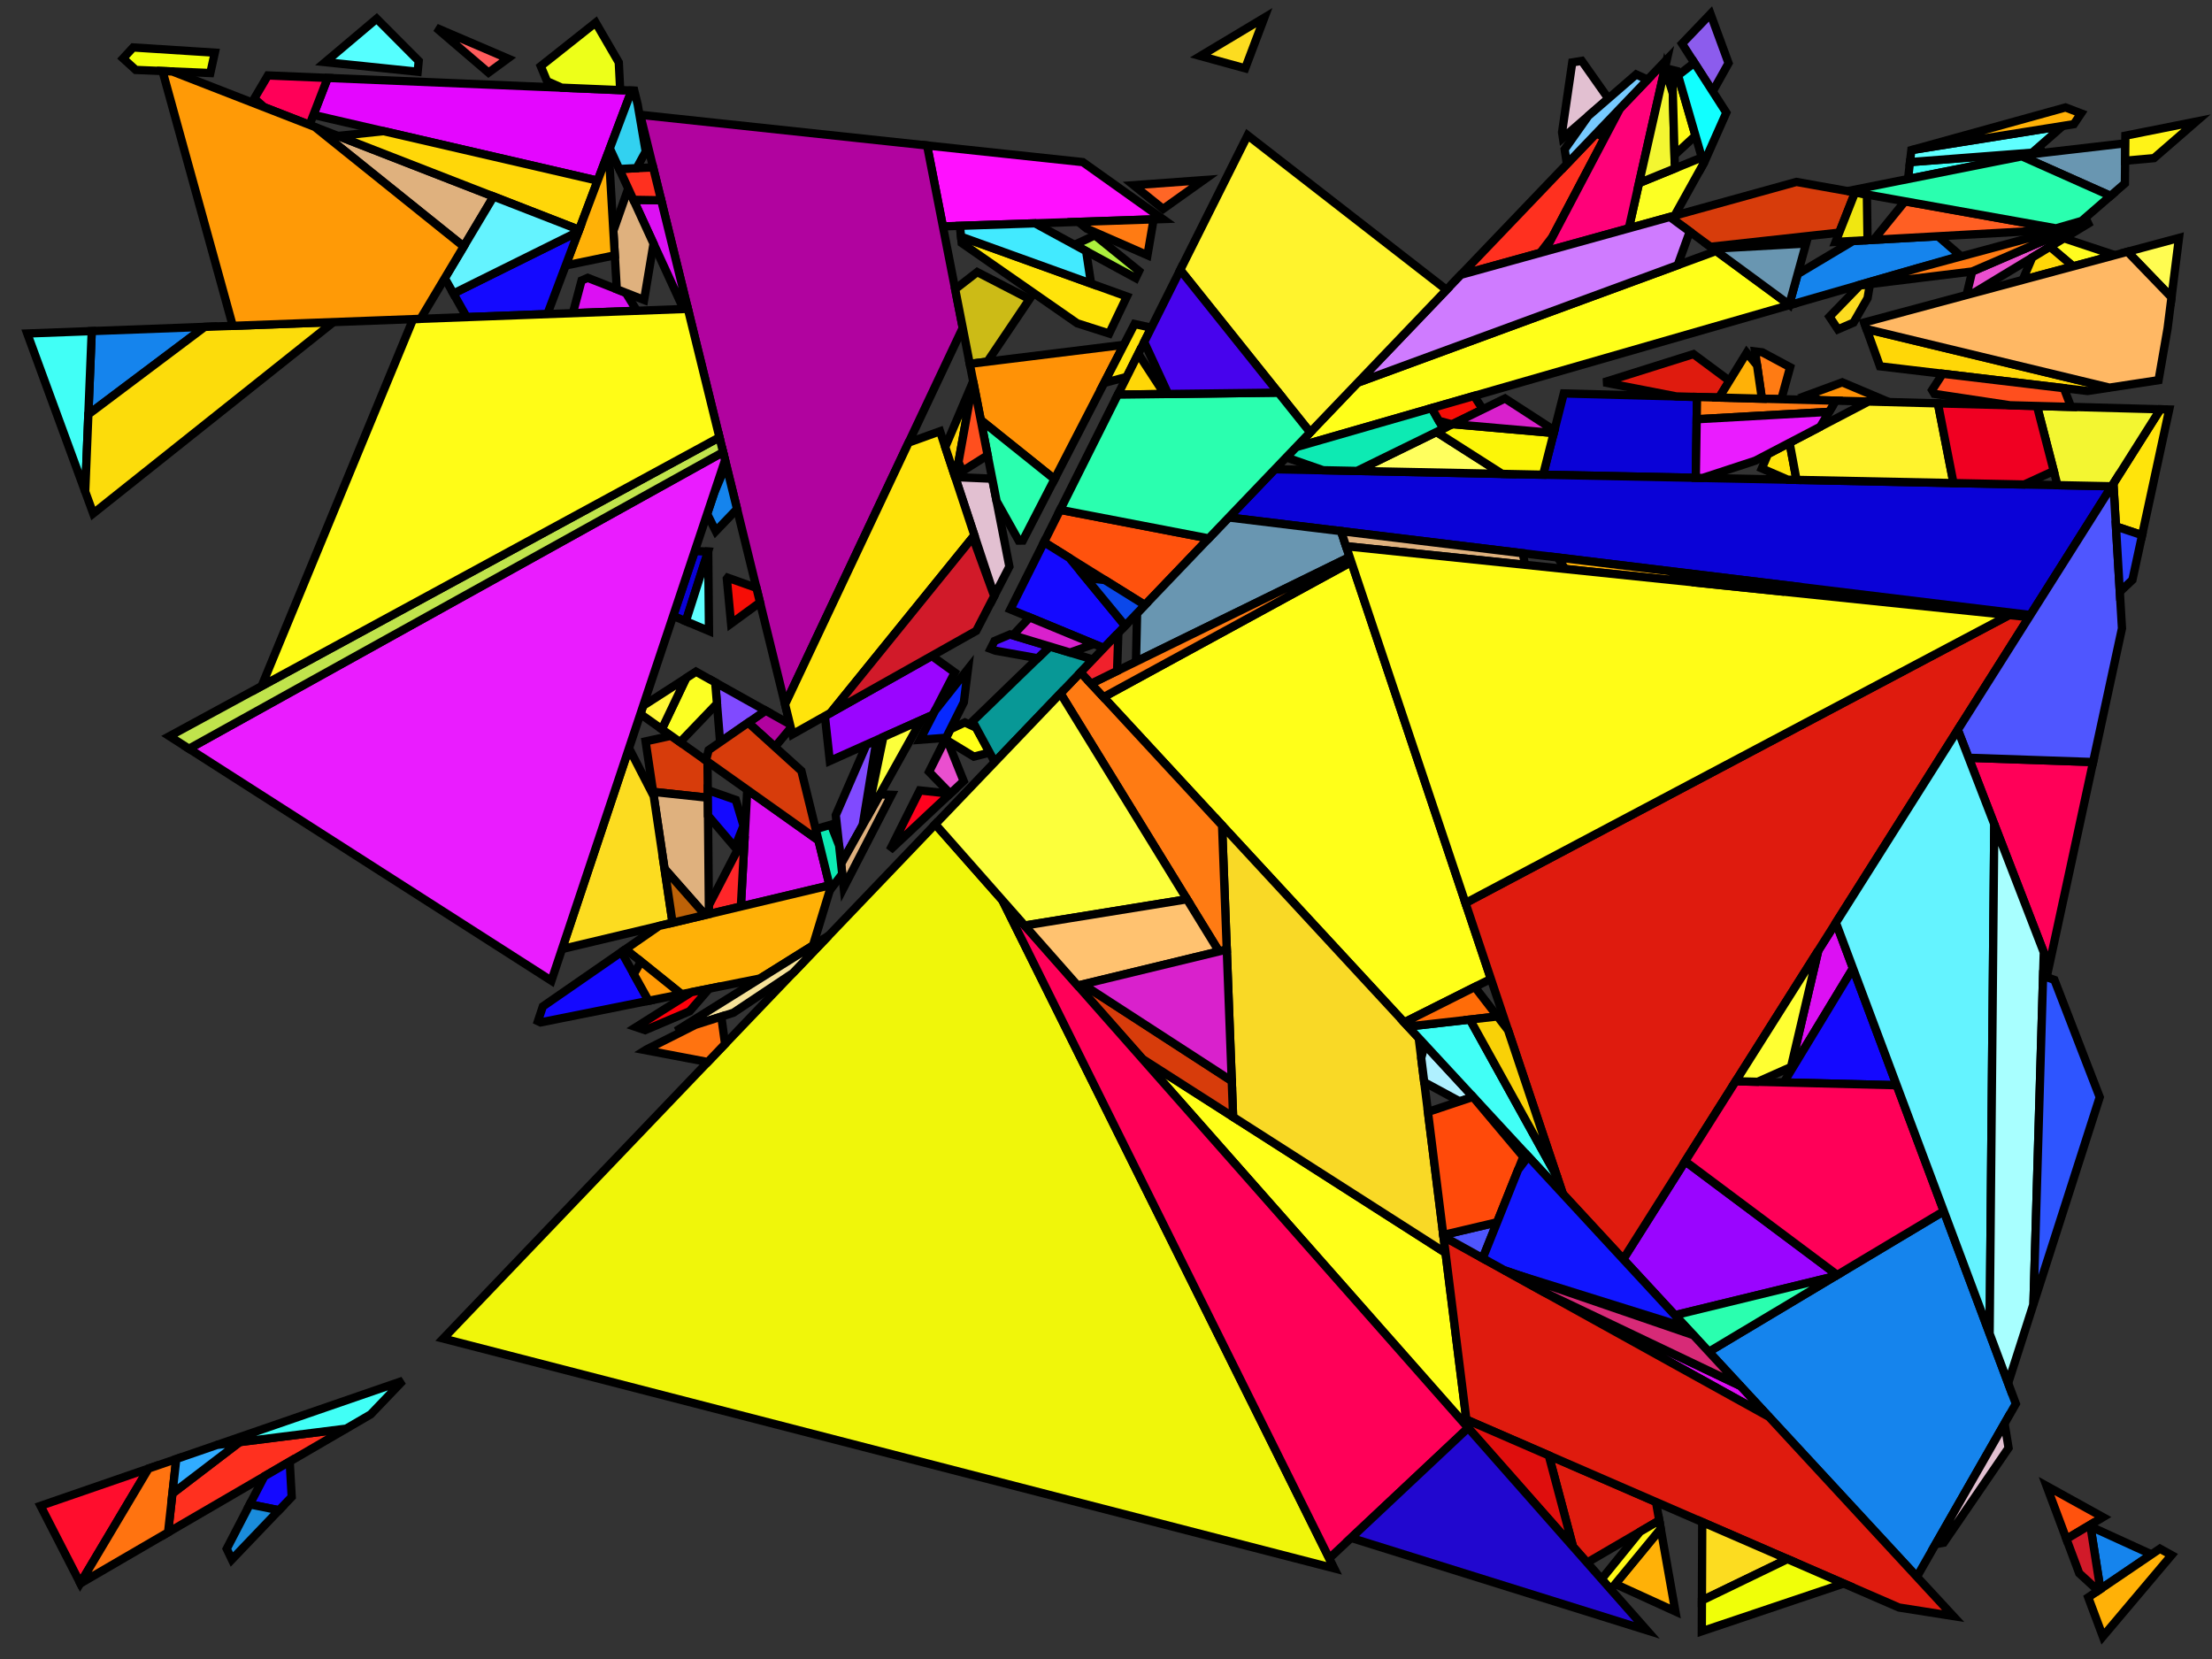 <?xml version="1.0" encoding="iso-8859-1" standalone="no"?>
<!DOCTYPE svg PUBLIC "-//W3C//DTD SVG 1.0//EN" "http://www.w3.org/TR/2001/REC-SVG-20010904/DTD/svg10.dtd">
<svg xmlns="http://www.w3.org/2000/svg" width="800" height="600">
<rect width="100%" height="100%" fill="#333333" stroke="none"/>
<path style="fill:rgb(0, 0, 0);fill-opacity:0.0;fill-rule:evenodd;stroke:rgb(0, 0, 0);stroke-width:0.0;" d="M 0, 600 L 800, 600 L 800, 0 L 0, 0 z "/>
<path style="fill:rgb(10, 2, 215);fill-opacity:1.0;fill-rule:evenodd;stroke:rgb(0, 0, 0);stroke-width:3.0;" d="M 613.756, 143.573 L 613.3, 172.813 L 558.088, 171.69 L 565.568, 142.295 z "/>
<path style="fill:rgb(10, 2, 215);fill-opacity:1.0;fill-rule:evenodd;stroke:rgb(0, 0, 0);stroke-width:3.0;" d="M 256.081, 199.485 L 248.05, 224.687 L 243.448, 222.747 L 251.273, 199.289 z "/>
<path style="fill:rgb(10, 2, 215);fill-opacity:1.0;fill-rule:evenodd;stroke:rgb(0, 0, 0);stroke-width:3.0;" d="M 763.726, 175.871 L 734.308, 222.419 L 444.394, 187.15 L 461.071, 169.718 z "/>
<path style="fill:rgb(255, 16, 255);fill-opacity:1.0;fill-rule:evenodd;stroke:rgb(0, 0, 0);stroke-width:3.0;" d="M 391.605, 58.631 L 420.552, 79.222 L 341.012, 81.878 L 335.292, 52.612 z "/>
<path style="fill:rgb(177, 3, 159);fill-opacity:1.0;fill-rule:evenodd;stroke:rgb(0, 0, 0);stroke-width:3.0;" d="M 285.689, 261.918 L 286.013, 263.238 L 280.264, 270.129 L 270.589, 261.362 L 276.89, 256.997 z "/>
<path style="fill:rgb(177, 3, 159);fill-opacity:1.0;fill-rule:evenodd;stroke:rgb(0, 0, 0);stroke-width:3.0;" d="M 335.292, 52.612 L 348.187, 118.589 L 283.926, 254.744 L 231.542, 41.524 z "/>
<path style="fill:rgb(128, 74, 255);fill-opacity:1.0;fill-rule:evenodd;stroke:rgb(0, 0, 0);stroke-width:3.0;" d="M 312.005, 298.437 L 304.2, 312.415 L 302.268, 294.82 L 313.372, 269.28 L 317.025, 267.646 z "/>
<path style="fill:rgb(128, 74, 255);fill-opacity:1.0;fill-rule:evenodd;stroke:rgb(0, 0, 0);stroke-width:3.0;" d="M 276.89, 256.997 L 260.44, 268.392 L 258.668, 246.807 z "/>
<path style="fill:rgb(255, 255, 25);fill-opacity:1.0;fill-rule:evenodd;stroke:rgb(0, 0, 0);stroke-width:3.0;" d="M 647.267, 110.315 L 468.716, 161.726 L 491.028, 138.404 L 620.684, 90.774 z "/>
<path style="fill:rgb(255, 255, 25);fill-opacity:1.0;fill-rule:evenodd;stroke:rgb(0, 0, 0);stroke-width:3.0;" d="M 539.2, 354.026 L 507.859, 369.762 L 399.098, 252.143 L 488.724, 203.246 z "/>
<path style="fill:rgb(255, 255, 25);fill-opacity:1.0;fill-rule:evenodd;stroke:rgb(0, 0, 0);stroke-width:3.0;" d="M 522.798, 453.1 L 530.657, 516.049 L 413.184, 382.974 z "/>
<path style="fill:rgb(21, 132, 237);fill-opacity:1.0;fill-rule:evenodd;stroke:rgb(0, 0, 0);stroke-width:3.0;" d="M 31.957, 149.858 L 33.181, 119.744 L 74.05, 118.22 z "/>
<path style="fill:rgb(21, 132, 237);fill-opacity:1.0;fill-rule:evenodd;stroke:rgb(0, 0, 0);stroke-width:3.0;" d="M 778.127, 562.173 L 759.622, 574.731 L 756.055, 552.081 z "/>
<path style="fill:rgb(21, 132, 237);fill-opacity:1.0;fill-rule:evenodd;stroke:rgb(0, 0, 0);stroke-width:3.0;" d="M 266.569, 184.093 L 258.873, 192.108 L 255.746, 185.88 L 258.327, 178.144 L 262.618, 168.011 z "/>
<path style="fill:rgb(21, 132, 237);fill-opacity:1.0;fill-rule:evenodd;stroke:rgb(0, 0, 0);stroke-width:3.0;" d="M 709.062, 92.521 L 647.267, 110.315 L 647.097, 110.19 L 650.148, 99.128 L 670.224, 87.136 L 700.907, 85.445 z "/>
<path style="fill:rgb(21, 132, 237);fill-opacity:1.0;fill-rule:evenodd;stroke:rgb(0, 0, 0);stroke-width:3.0;" d="M 729.055, 507.698 L 693.272, 570.276 L 618.009, 488.883 L 703.005, 438.042 z "/>
<path style="fill:rgb(220, 16, 243);fill-opacity:1.0;fill-rule:evenodd;stroke:rgb(0, 0, 0);stroke-width:3.0;" d="M 239.135, 72.432 L 248.784, 111.704 L 247.213, 111.763 L 229.085, 72.269 z "/>
<path style="fill:rgb(220, 16, 243);fill-opacity:1.0;fill-rule:evenodd;stroke:rgb(0, 0, 0);stroke-width:3.0;" d="M 226.328, 105.89 L 230.338, 112.392 L 207.573, 113.241 L 207.28, 112.908 L 210.335, 101.45 L 212.557, 100.485 z "/>
<path style="fill:rgb(220, 16, 243);fill-opacity:1.0;fill-rule:evenodd;stroke:rgb(0, 0, 0);stroke-width:3.0;" d="M 670.154, 350.199 L 647.256, 387.964 L 657.616, 343.77 L 663.982, 333.697 z "/>
<path style="fill:rgb(220, 16, 243);fill-opacity:1.0;fill-rule:evenodd;stroke:rgb(0, 0, 0);stroke-width:3.0;" d="M 629.443, 501.249 L 639.779, 512.426 L 558.409, 467.343 z "/>
<path style="fill:rgb(220, 16, 243);fill-opacity:1.0;fill-rule:evenodd;stroke:rgb(0, 0, 0);stroke-width:3.0;" d="M 296.012, 303.936 L 300.013, 320.22 L 267.945, 327.847 L 270.253, 285.652 z "/>
<path style="fill:rgb(255, 82, 13);fill-opacity:1.0;fill-rule:evenodd;stroke:rgb(0, 0, 0);stroke-width:3.0;" d="M 760.582, 548.713 L 747.343, 556.6 L 740.168, 537.416 z "/>
<path style="fill:rgb(255, 82, 13);fill-opacity:1.0;fill-rule:evenodd;stroke:rgb(0, 0, 0);stroke-width:3.0;" d="M 437.15, 194.722 L 414.088, 218.827 L 377.575, 196.078 L 383.426, 184.389 z "/>
<path style="fill:rgb(255, 13, 45);fill-opacity:1.0;fill-rule:evenodd;stroke:rgb(0, 0, 0);stroke-width:3.0;" d="M 29.026, 572.594 L 14.657, 544.603 L 53.716, 531.125 z "/>
<path style="fill:rgb(204, 187, 22);fill-opacity:1.0;fill-rule:evenodd;stroke:rgb(0, 0, 0);stroke-width:3.0;" d="M 372.345, 108.173 L 357.098, 130.805 L 350.728, 131.591 L 345.45, 104.585 L 353.419, 98.401 z "/>
<path style="fill:rgb(105, 150, 177);fill-opacity:1.0;fill-rule:evenodd;stroke:rgb(0, 0, 0);stroke-width:3.0;" d="M 484.989, 192.089 L 488.122, 201.447 L 410.838, 239.306 L 411.245, 221.8 L 444.394, 187.15 z "/>
<path style="fill:rgb(105, 150, 177);fill-opacity:1.0;fill-rule:evenodd;stroke:rgb(0, 0, 0);stroke-width:3.0;" d="M 768.501, 66.333 L 763.309, 70.841 L 731.221, 56.539 L 735.667, 55.652 L 768.646, 51.827 z "/>
<path style="fill:rgb(105, 150, 177);fill-opacity:1.0;fill-rule:evenodd;stroke:rgb(0, 0, 0);stroke-width:3.0;" d="M 647.097, 110.19 L 619.537, 89.931 L 653.196, 88.075 z "/>
<path style="fill:rgb(255, 255, 94);fill-opacity:1.0;fill-rule:evenodd;stroke:rgb(0, 0, 0);stroke-width:3.0;" d="M 543.269, 171.389 L 490.772, 170.322 L 519.53, 156.237 z "/>
<path style="fill:rgb(154, 5, 255);fill-opacity:1.0;fill-rule:evenodd;stroke:rgb(0, 0, 0);stroke-width:3.0;" d="M 664.461, 461.098 L 663.726, 461.537 L 605.775, 475.652 L 587.059, 455.413 L 609.453, 419.979 z "/>
<path style="fill:rgb(154, 5, 255);fill-opacity:1.0;fill-rule:evenodd;stroke:rgb(0, 0, 0);stroke-width:3.0;" d="M 345.302, 243.212 L 337.393, 258.538 L 300.115, 275.208 L 298.333, 258.976 L 336.985, 237.215 z "/>
<path style="fill:rgb(255, 38, 41);fill-opacity:1.0;fill-rule:evenodd;stroke:rgb(0, 0, 0);stroke-width:3.0;" d="M 267.945, 327.847 L 256.395, 330.595 L 256.365, 327.4 L 269.339, 302.363 z "/>
<path style="fill:rgb(228, 6, 255);fill-opacity:1.0;fill-rule:evenodd;stroke:rgb(0, 0, 0);stroke-width:3.0;" d="M 228.419, 32.764 L 216.142, 65.342 L 113.349, 41.562 L 118.511, 28.185 z "/>
<path style="fill:rgb(249, 217, 38);fill-opacity:1.0;fill-rule:evenodd;stroke:rgb(0, 0, 0);stroke-width:3.0;" d="M 513.102, 375.431 L 522.798, 453.1 L 445.972, 403.95 L 441.98, 298.518 z "/>
<path style="fill:rgb(234, 79, 207);fill-opacity:1.0;fill-rule:evenodd;stroke:rgb(0, 0, 0);stroke-width:3.0;" d="M 348.521, 282.487 L 343.679, 287.02 L 336.006, 279.128 L 342.203, 266.746 z "/>
<path style="fill:rgb(234, 79, 207);fill-opacity:1.0;fill-rule:evenodd;stroke:rgb(0, 0, 0);stroke-width:3.0;" d="M 713.678, 106.025 L 711.232, 106.682 L 713.262, 98.184 L 749.018, 82.767 L 756.398, 80.174 z "/>
<path style="fill:rgb(223, 27, 14);fill-opacity:1.0;fill-rule:evenodd;stroke:rgb(0, 0, 0);stroke-width:3.0;" d="M 625.475, 137.726 L 621.743, 143.785 L 606.277, 143.375 L 580.051, 138.269 L 612.461, 128.071 z "/>
<path style="fill:rgb(223, 27, 14);fill-opacity:1.0;fill-rule:evenodd;stroke:rgb(0, 0, 0);stroke-width:3.0;" d="M 598.908, 543.213 L 600.094, 549.904 L 573.987, 565.134 L 568.9, 559.372 L 560.13, 526.371 z "/>
<path style="fill:rgb(223, 27, 14);fill-opacity:1.0;fill-rule:evenodd;stroke:rgb(0, 0, 0);stroke-width:3.0;" d="M 733.816, 223.198 L 587.059, 455.413 L 565.241, 431.817 L 530.015, 326.591 L 726.632, 222.452 z "/>
<path style="fill:rgb(223, 27, 14);fill-opacity:1.0;fill-rule:evenodd;stroke:rgb(0, 0, 0);stroke-width:3.0;" d="M 639.779, 512.426 L 706.397, 584.47 L 686.795, 581.383 L 530.33, 513.429 L 522.062, 447.206 z "/>
<path style="fill:rgb(215, 60, 11);fill-opacity:1.0;fill-rule:evenodd;stroke:rgb(0, 0, 0);stroke-width:3.0;" d="M 255.879, 275.449 L 256.001, 288.504 L 236.204, 286.391 L 233.488, 268.124 L 242.715, 266.106 z "/>
<path style="fill:rgb(215, 60, 11);fill-opacity:1.0;fill-rule:evenodd;stroke:rgb(0, 0, 0);stroke-width:3.0;" d="M 445.479, 390.945 L 445.972, 403.95 L 413.184, 382.974 L 389.774, 356.454 L 391.61, 356.01 z "/>
<path style="fill:rgb(215, 60, 11);fill-opacity:1.0;fill-rule:evenodd;stroke:rgb(0, 0, 0);stroke-width:3.0;" d="M 289.837, 278.803 L 296.012, 303.936 L 255.315, 275.049 L 256.293, 271.265 L 270.589, 261.362 z "/>
<path style="fill:rgb(215, 60, 11);fill-opacity:1.0;fill-rule:evenodd;stroke:rgb(0, 0, 0);stroke-width:3.0;" d="M 670.907, 69.587 L 665.186, 84.13 L 618.615, 89.253 L 603.936, 78.463 L 649.701, 65.795 z "/>
<path style="fill:rgb(240, 246, 10);fill-opacity:1.0;fill-rule:evenodd;stroke:rgb(0, 0, 0);stroke-width:3.0;" d="M 362.51, 325.569 L 482.529, 567.214 L 160.299, 484.107 L 338.256, 298.093 z "/>
<path style="fill:rgb(223, 177, 126);fill-opacity:1.0;fill-rule:evenodd;stroke:rgb(0, 0, 0);stroke-width:3.0;" d="M 550.713, 200.084 L 551.548, 204.272 L 486.818, 197.551 L 484.989, 192.089 z "/>
<path style="fill:rgb(223, 177, 126);fill-opacity:1.0;fill-rule:evenodd;stroke:rgb(0, 0, 0);stroke-width:3.0;" d="M 322.467, 287.461 L 305.145, 321.027 L 304.2, 312.415 L 318.227, 287.293 z "/>
<path style="fill:rgb(223, 177, 126);fill-opacity:1.0;fill-rule:evenodd;stroke:rgb(0, 0, 0);stroke-width:3.0;" d="M 178.51, 71.075 L 167.702, 89.157 L 113.842, 45.9 z "/>
<path style="fill:rgb(223, 177, 126);fill-opacity:1.0;fill-rule:evenodd;stroke:rgb(0, 0, 0);stroke-width:3.0;" d="M 256.001, 288.504 L 256.395, 330.595 L 255.066, 330.911 L 240.337, 314.199 L 236.204, 286.391 z "/>
<path style="fill:rgb(223, 177, 126);fill-opacity:1.0;fill-rule:evenodd;stroke:rgb(0, 0, 0);stroke-width:3.0;" d="M 236.357, 88.112 L 232.944, 108.486 L 223.069, 104.611 L 221.833, 83.48 L 227.203, 68.169 z "/>
<path style="fill:rgb(255, 146, 6);fill-opacity:1.0;fill-rule:evenodd;stroke:rgb(0, 0, 0);stroke-width:3.0;" d="M 683.169, 145.415 L 658.017, 144.747 L 653.816, 142.865 L 666.276, 138.277 z "/>
<path style="fill:rgb(255, 146, 6);fill-opacity:1.0;fill-rule:evenodd;stroke:rgb(0, 0, 0);stroke-width:3.0;" d="M 381.382, 173.298 L 354.7, 151.911 L 350.728, 131.591 L 406.456, 124.71 z "/>
<path style="fill:rgb(255, 255, 23);fill-opacity:1.0;fill-rule:evenodd;stroke:rgb(0, 0, 0);stroke-width:3.0;" d="M 353.034, 263.197 L 357.909, 272.188 L 352.189, 273.642 L 342.641, 267.837 L 342.203, 266.746 L 343.709, 263.738 L 348.944, 261.279 z "/>
<path style="fill:rgb(255, 48, 31);fill-opacity:1.0;fill-rule:evenodd;stroke:rgb(0, 0, 0);stroke-width:3.0;" d="M 580.409, 49.703 L 561.462, 85.684 L 557.04, 91.444 L 528.36, 99.382 L 577.259, 48.27 z "/>
<path style="fill:rgb(255, 48, 31);fill-opacity:1.0;fill-rule:evenodd;stroke:rgb(0, 0, 0);stroke-width:3.0;" d="M 60.789, 554.201 L 62.358, 540.134 L 86.702, 521.543 L 125.197, 516.694 z "/>
<path style="fill:rgb(255, 48, 31);fill-opacity:1.0;fill-rule:evenodd;stroke:rgb(0, 0, 0);stroke-width:3.0;" d="M 239.135, 72.432 L 229.085, 72.269 L 223.97, 61.127 L 236.21, 60.524 z "/>
<path style="fill:rgb(255, 252, 31);fill-opacity:1.0;fill-rule:evenodd;stroke:rgb(0, 0, 0);stroke-width:3.0;" d="M 762.784, 91.593 L 759.851, 93.621 L 749.772, 96.329 L 741.415, 89.24 L 746.488, 86.171 z "/>
<path style="fill:rgb(255, 215, 9);fill-opacity:1.0;fill-rule:evenodd;stroke:rgb(0, 0, 0);stroke-width:3.0;" d="M 216.142, 65.342 L 209.444, 83.117 L 122.231, 49.166 L 138.753, 47.439 z "/>
<path style="fill:rgb(175, 240, 255);fill-opacity:1.0;fill-rule:evenodd;stroke:rgb(0, 0, 0);stroke-width:3.0;" d="M 532.765, 396.697 L 527.896, 398.322 L 515.094, 391.39 L 514, 382.63 L 515.301, 377.81 z "/>
<path style="fill:rgb(252, 220, 32);fill-opacity:1.0;fill-rule:evenodd;stroke:rgb(0, 0, 0);stroke-width:3.0;" d="M 675.435, 107.834 L 670.348, 116.687 L 664.705, 119.121 L 661.664, 114.541 L 672.674, 103.182 L 676.3, 102.735 z "/>
<path style="fill:rgb(252, 220, 32);fill-opacity:1.0;fill-rule:evenodd;stroke:rgb(0, 0, 0);stroke-width:3.0;" d="M 646.466, 563.868 L 615.523, 578.833 L 615.639, 550.48 z "/>
<path style="fill:rgb(252, 220, 32);fill-opacity:1.0;fill-rule:evenodd;stroke:rgb(0, 0, 0);stroke-width:3.0;" d="M 236.435, 287.95 L 243.24, 333.724 L 203.253, 343.235 L 227.488, 270.589 z "/>
<path style="fill:rgb(252, 220, 32);fill-opacity:1.0;fill-rule:evenodd;stroke:rgb(0, 0, 0);stroke-width:3.0;" d="M 450.342, 24.707 L 434.145, 20.257 L 457.262, 6.392 z "/>
<path style="fill:rgb(226, 192, 209);fill-opacity:1.0;fill-rule:evenodd;stroke:rgb(0, 0, 0);stroke-width:3.0;" d="M 726.428, 523.671 L 702.995, 557.929 L 700.033, 558.452 L 724.982, 514.819 z "/>
<path style="fill:rgb(226, 192, 209);fill-opacity:1.0;fill-rule:evenodd;stroke:rgb(0, 0, 0);stroke-width:3.0;" d="M 581.677, 35.648 L 565.254, 49.888 L 564.941, 47.834 L 568.633, 22.571 L 572.067, 22.011 z "/>
<path style="fill:rgb(226, 192, 209);fill-opacity:1.0;fill-rule:evenodd;stroke:rgb(0, 0, 0);stroke-width:3.0;" d="M 358.849, 173.138 L 365.061, 204.923 L 359.623, 215.461 L 345.596, 172.998 L 345.674, 172.563 z "/>
<path style="fill:rgb(252, 255, 35);fill-opacity:1.0;fill-rule:evenodd;stroke:rgb(0, 0, 0);stroke-width:3.0;" d="M 258.668, 246.807 L 259.299, 254.487 L 245.962, 268.41 L 239.354, 263.72 L 248.155, 245.239 L 251.739, 242.931 z "/>
<path style="fill:rgb(252, 255, 35);fill-opacity:1.0;fill-rule:evenodd;stroke:rgb(0, 0, 0);stroke-width:3.0;" d="M 616.112, 59.157 L 605.648, 77.989 L 589.083, 82.574 L 592.771, 66.214 L 615.473, 56.945 z "/>
<path style="fill:rgb(255, 95, 35);fill-opacity:1.0;fill-rule:evenodd;stroke:rgb(0, 0, 0);stroke-width:3.0;" d="M 743.581, 82.582 L 741.392, 83.212 L 677.655, 86.727 L 688.954, 72.814 z "/>
<path style="fill:rgb(255, 1, 121);fill-opacity:1.0;fill-rule:evenodd;stroke:rgb(0, 0, 0);stroke-width:3.0;" d="M 589.083, 82.574 L 558.666, 90.993 L 585.944, 39.191 L 602.846, 21.524 z "/>
<path style="fill:rgb(65, 255, 246);fill-opacity:1.0;fill-rule:evenodd;stroke:rgb(0, 0, 0);stroke-width:3.0;" d="M 134.062, 511.532 L 125.197, 516.694 L 78.482, 522.578 L 145.677, 499.39 z "/>
<path style="fill:rgb(65, 255, 246);fill-opacity:1.0;fill-rule:evenodd;stroke:rgb(0, 0, 0);stroke-width:3.0;" d="M 690.067, 64.746 L 690.772, 58.619 L 739.638, 54.861 z "/>
<path style="fill:rgb(65, 255, 246);fill-opacity:1.0;fill-rule:evenodd;stroke:rgb(0, 0, 0);stroke-width:3.0;" d="M 563.212, 425.756 L 565.241, 431.817 L 509.244, 371.26 L 531.629, 368.734 z "/>
<path style="fill:rgb(65, 255, 246);fill-opacity:1.0;fill-rule:evenodd;stroke:rgb(0, 0, 0);stroke-width:3.0;" d="M 30.82, 177.813 L 9.849, 120.614 L 33.181, 119.744 z "/>
<path style="fill:rgb(255, 123, 19);fill-opacity:1.0;fill-rule:evenodd;stroke:rgb(0, 0, 0);stroke-width:3.0;" d="M 414.997, 92.308 L 393, 82.669 L 390.005, 80.242 L 417.216, 79.333 z "/>
<path style="fill:rgb(255, 123, 19);fill-opacity:1.0;fill-rule:evenodd;stroke:rgb(0, 0, 0);stroke-width:3.0;" d="M 441.98, 298.518 L 443.68, 343.411 L 440.872, 344.09 L 383.528, 250.771 L 390.801, 243.17 z "/>
<path style="fill:rgb(255, 123, 19);fill-opacity:1.0;fill-rule:evenodd;stroke:rgb(0, 0, 0);stroke-width:3.0;" d="M 637.357, 127.417 L 647.421, 132.814 L 644.237, 144.382 L 637.212, 144.195 L 634.741, 127.106 z "/>
<path style="fill:rgb(255, 123, 19);fill-opacity:1.0;fill-rule:evenodd;stroke:rgb(0, 0, 0);stroke-width:3.0;" d="M 663.955, 144.905 L 661.532, 148.953 L 613.63, 151.633 L 613.756, 143.573 z "/>
<path style="fill:rgb(255, 123, 19);fill-opacity:1.0;fill-rule:evenodd;stroke:rgb(0, 0, 0);stroke-width:3.0;" d="M 488.724, 203.246 L 399.098, 252.143 L 394.588, 247.266 L 488.122, 201.447 z "/>
<path style="fill:rgb(255, 123, 19);fill-opacity:1.0;fill-rule:evenodd;stroke:rgb(0, 0, 0);stroke-width:3.0;" d="M 750.901, 81.955 L 713.255, 98.187 L 671.565, 103.318 L 693.948, 96.873 L 750.947, 81.472 z "/>
<path style="fill:rgb(95, 255, 255);fill-opacity:1.0;fill-rule:evenodd;stroke:rgb(0, 0, 0);stroke-width:3.0;" d="M 734.982, 55.219 L 690.772, 58.619 L 691.271, 54.289 L 691.336, 54.271 L 746.027, 45.54 z "/>
<path style="fill:rgb(95, 255, 255);fill-opacity:1.0;fill-rule:evenodd;stroke:rgb(0, 0, 0);stroke-width:3.0;" d="M 256.133, 199.487 L 256.416, 228.212 L 248.05, 224.687 L 256.081, 199.485 z "/>
<path style="fill:rgb(255, 177, 7);fill-opacity:1.0;fill-rule:evenodd;stroke:rgb(0, 0, 0);stroke-width:3.0;" d="M 785.377, 562.434 L 760.53, 591.862 L 755.236, 577.707 L 781.172, 560.107 z "/>
<path style="fill:rgb(255, 177, 7);fill-opacity:1.0;fill-rule:evenodd;stroke:rgb(0, 0, 0);stroke-width:3.0;" d="M 222.351, 92.337 L 204.583, 96.014 L 220.15, 54.706 z "/>
<path style="fill:rgb(255, 177, 7);fill-opacity:1.0;fill-rule:evenodd;stroke:rgb(0, 0, 0);stroke-width:3.0;" d="M 752.653, 41.007 L 750.042, 44.9 L 691.336, 54.271 L 747.015, 38.859 z "/>
<path style="fill:rgb(255, 177, 7);fill-opacity:1.0;fill-rule:evenodd;stroke:rgb(0, 0, 0);stroke-width:3.0;" d="M 603.964, 206.562 L 612.386, 210.589 L 566.05, 205.778 L 563.377, 201.625 z "/>
<path style="fill:rgb(255, 177, 7);fill-opacity:1.0;fill-rule:evenodd;stroke:rgb(0, 0, 0);stroke-width:3.0;" d="M 300.297, 321.376 L 294.03, 341.933 L 274.927, 353.868 L 246.475, 359.563 L 226.244, 343.276 L 238.361, 334.884 L 300.013, 320.22 z "/>
<path style="fill:rgb(255, 177, 7);fill-opacity:1.0;fill-rule:evenodd;stroke:rgb(0, 0, 0);stroke-width:3.0;" d="M 605.923, 582.799 L 584.183, 572.871 L 600.623, 552.893 z "/>
<path style="fill:rgb(255, 177, 7);fill-opacity:1.0;fill-rule:evenodd;stroke:rgb(0, 0, 0);stroke-width:3.0;" d="M 635.467, 132.125 L 637.212, 144.195 L 621.743, 143.785 L 631.723, 127.579 z "/>
<path style="fill:rgb(8, 152, 150);fill-opacity:1.0;fill-rule:evenodd;stroke:rgb(0, 0, 0);stroke-width:3.0;" d="M 395.261, 238.507 L 359.765, 275.611 L 351.764, 260.855 L 379.696, 233.807 z "/>
<path style="fill:rgb(255, 228, 11);fill-opacity:1.0;fill-rule:evenodd;stroke:rgb(0, 0, 0);stroke-width:3.0;" d="M 784.532, 148.104 L 774.72, 193.543 L 765.26, 190.399 L 764.342, 174.895 L 781.328, 148.019 z "/>
<path style="fill:rgb(255, 228, 11);fill-opacity:1.0;fill-rule:evenodd;stroke:rgb(0, 0, 0);stroke-width:3.0;" d="M 416.402, 118.507 L 407.496, 136.299 L 399.334, 138.509 L 410.337, 117.189 z "/>
<path style="fill:rgb(255, 228, 11);fill-opacity:1.0;fill-rule:evenodd;stroke:rgb(0, 0, 0);stroke-width:3.0;" d="M 649.729, 173.553 L 646.565, 173.489 L 637.192, 169.421 L 639.394, 164.221 L 646.193, 160.669 L 647.324, 160.644 z "/>
<path style="fill:rgb(255, 228, 11);fill-opacity:1.0;fill-rule:evenodd;stroke:rgb(0, 0, 0);stroke-width:3.0;" d="M 352.406, 193.613 L 300.4, 257.813 L 286.591, 265.588 L 283.926, 254.744 L 328.61, 160.07 L 339.971, 155.972 z "/>
<path style="fill:rgb(255, 228, 11);fill-opacity:1.0;fill-rule:evenodd;stroke:rgb(0, 0, 0);stroke-width:3.0;" d="M 407.553, 107.235 L 401.158, 120.624 L 389.568, 116.914 L 347.806, 87.871 L 347.574, 85.607 z "/>
<path style="fill:rgb(252, 246, 8);fill-opacity:1.0;fill-rule:evenodd;stroke:rgb(0, 0, 0);stroke-width:3.0;" d="M 561.926, 156.606 L 558.088, 171.69 L 543.269, 171.389 L 519.53, 156.237 L 525.349, 153.387 z "/>
<path style="fill:rgb(20, 9, 255);fill-opacity:1.0;fill-rule:evenodd;stroke:rgb(0, 0, 0);stroke-width:3.0;" d="M 105.501, 541.386 L 100.899, 546.196 L 90.333, 544.076 L 95.6, 533.929 L 104.776, 528.586 z "/>
<path style="fill:rgb(20, 9, 255);fill-opacity:1.0;fill-rule:evenodd;stroke:rgb(0, 0, 0);stroke-width:3.0;" d="M 386.774, 201.809 L 406.934, 226.305 L 399.213, 234.376 L 365.407, 220.389 L 377.575, 196.078 z "/>
<path style="fill:rgb(20, 9, 255);fill-opacity:1.0;fill-rule:evenodd;stroke:rgb(0, 0, 0);stroke-width:3.0;" d="M 685.97, 392.492 L 645.124, 391.481 L 670.154, 350.199 z "/>
<path style="fill:rgb(20, 9, 255);fill-opacity:1.0;fill-rule:evenodd;stroke:rgb(0, 0, 0);stroke-width:3.0;" d="M 197.957, 113.6 L 168.782, 114.687 L 163.983, 106.158 L 209.215, 83.724 z "/>
<path style="fill:rgb(20, 9, 255);fill-opacity:1.0;fill-rule:evenodd;stroke:rgb(0, 0, 0);stroke-width:3.0;" d="M 266.112, 289.301 L 268.915, 298.638 L 265.807, 306.434 L 256.061, 294.968 L 255.975, 285.754 z "/>
<path style="fill:rgb(20, 9, 255);fill-opacity:1.0;fill-rule:evenodd;stroke:rgb(0, 0, 0);stroke-width:3.0;" d="M 234.586, 361.943 L 195.514, 369.764 L 194.552, 369.316 L 196.328, 363.993 L 224.758, 344.305 z "/>
<path style="fill:rgb(13, 234, 179);fill-opacity:1.0;fill-rule:evenodd;stroke:rgb(0, 0, 0);stroke-width:3.0;" d="M 303.472, 305.79 L 304.602, 316.075 L 300.368, 321.667 L 295.13, 300.346 L 295.147, 299.838 L 300.538, 298.254 z "/>
<path style="fill:rgb(13, 234, 179);fill-opacity:1.0;fill-rule:evenodd;stroke:rgb(0, 0, 0);stroke-width:3.0;" d="M 521.987, 155.034 L 490.772, 170.322 L 478.545, 170.073 L 465.178, 165.425 L 468.716, 161.726 L 517.794, 147.595 z "/>
<path style="fill:rgb(240, 255, 8);fill-opacity:1.0;fill-rule:evenodd;stroke:rgb(0, 0, 0);stroke-width:3.0;" d="M 666.807, 572.703 L 615.478, 589.973 L 615.523, 578.833 L 646.466, 563.868 z "/>
<path style="fill:rgb(240, 255, 8);fill-opacity:1.0;fill-rule:evenodd;stroke:rgb(0, 0, 0);stroke-width:3.0;" d="M 77.695, 19.039 L 76.067, 26.417 L 49.105, 25.293 L 44.515, 21.114 L 48.157, 17.159 z "/>
<path style="fill:rgb(26, 140, 220);fill-opacity:1.0;fill-rule:evenodd;stroke:rgb(0, 0, 0);stroke-width:3.0;" d="M 100.899, 546.196 L 83.854, 564.013 L 81.994, 560.14 L 90.333, 544.076 z "/>
<path style="fill:rgb(255, 0, 88);fill-opacity:1.0;fill-rule:evenodd;stroke:rgb(0, 0, 0);stroke-width:3.0;" d="M 530.983, 516.419 L 480.74, 563.612 L 362.51, 325.569 z "/>
<path style="fill:rgb(255, 0, 88);fill-opacity:1.0;fill-rule:evenodd;stroke:rgb(0, 0, 0);stroke-width:3.0;" d="M 685.97, 392.492 L 703.005, 438.042 L 664.461, 461.098 L 609.453, 419.979 L 627.736, 391.05 z "/>
<path style="fill:rgb(255, 0, 88);fill-opacity:1.0;fill-rule:evenodd;stroke:rgb(0, 0, 0);stroke-width:3.0;" d="M 757, 275.603 L 741.071, 349.368 L 711.978, 274.057 z "/>
<path style="fill:rgb(255, 0, 88);fill-opacity:1.0;fill-rule:evenodd;stroke:rgb(0, 0, 0);stroke-width:3.0;" d="M 118.511, 28.185 L 111.958, 45.167 L 95.556, 38.781 L 91.976, 35.61 L 96.882, 27.284 z "/>
<path style="fill:rgb(240, 231, 17);fill-opacity:1.0;fill-rule:evenodd;stroke:rgb(0, 0, 0);stroke-width:3.0;" d="M 675.182, 70.352 L 675.424, 86.85 L 663.865, 87.487 L 670.907, 69.587 z "/>
<path style="fill:rgb(246, 226, 154);fill-opacity:1.0;fill-rule:evenodd;stroke:rgb(0, 0, 0);stroke-width:3.0;" d="M 286.737, 351.944 L 265.233, 366.278 L 244.53, 372.859 L 299.708, 338.386 z "/>
<path style="fill:rgb(255, 215, 7);fill-opacity:1.0;fill-rule:evenodd;stroke:rgb(0, 0, 0);stroke-width:3.0;" d="M 345.596, 172.998 L 341.86, 161.69 L 351.878, 138.135 z "/>
<path style="fill:rgb(255, 215, 7);fill-opacity:1.0;fill-rule:evenodd;stroke:rgb(0, 0, 0);stroke-width:3.0;" d="M 762.924, 140.195 L 754.981, 141.403 L 679.904, 132.476 L 675.06, 119.012 z "/>
<path style="fill:rgb(255, 215, 7);fill-opacity:1.0;fill-rule:evenodd;stroke:rgb(0, 0, 0);stroke-width:3.0;" d="M 421.147, 142.508 L 404.284, 142.716 L 411.668, 127.964 z "/>
<path style="fill:rgb(255, 215, 7);fill-opacity:1.0;fill-rule:evenodd;stroke:rgb(0, 0, 0);stroke-width:3.0;" d="M 749.772, 96.329 L 731.523, 101.231 L 734.983, 93.133 L 741.415, 89.24 z "/>
<path style="fill:rgb(252, 255, 59);fill-opacity:1.0;fill-rule:evenodd;stroke:rgb(0, 0, 0);stroke-width:3.0;" d="M 429.289, 325.24 L 370.601, 334.735 L 338.256, 298.093 L 383.528, 250.771 z "/>
<path style="fill:rgb(252, 255, 59);fill-opacity:1.0;fill-rule:evenodd;stroke:rgb(0, 0, 0);stroke-width:3.0;" d="M 313.367, 295.998 L 319.476, 266.55 L 333.249, 260.391 z "/>
<path style="fill:rgb(255, 115, 16);fill-opacity:1.0;fill-rule:evenodd;stroke:rgb(0, 0, 0);stroke-width:3.0;" d="M 60.789, 554.201 L 29.067, 572.673 L 29.026, 572.594 L 53.716, 531.125 L 63.749, 527.663 z "/>
<path style="fill:rgb(255, 115, 16);fill-opacity:1.0;fill-rule:evenodd;stroke:rgb(0, 0, 0);stroke-width:3.0;" d="M 262.225, 377.566 L 255.982, 384.092 L 233.413, 379.805 L 233.785, 379.572 L 251.518, 370.638 L 260.869, 367.665 z "/>
<path style="fill:rgb(237, 255, 25);fill-opacity:1.0;fill-rule:evenodd;stroke:rgb(0, 0, 0);stroke-width:3.0;" d="M 223.792, 22.555 L 224.304, 32.593 L 203.118, 31.71 L 197.849, 29.379 L 195.574, 23.921 L 215.432, 8.175 z "/>
<path style="fill:rgb(85, 255, 255);fill-opacity:1.0;fill-rule:evenodd;stroke:rgb(0, 0, 0);stroke-width:3.0;" d="M 151.438, 22.042 L 151.057, 25.947 L 117.62, 22.475 L 136.235, 6.769 z "/>
<path style="fill:rgb(207, 123, 255);fill-opacity:1.0;fill-rule:evenodd;stroke:rgb(0, 0, 0);stroke-width:3.0;" d="M 611.135, 83.755 L 606.757, 95.891 L 491.028, 138.404 L 528.36, 99.382 L 603.936, 78.463 z "/>
<path style="fill:rgb(243, 246, 49);fill-opacity:1.0;fill-rule:evenodd;stroke:rgb(0, 0, 0);stroke-width:3.0;" d="M 605.003, 33.752 L 605.739, 60.919 L 592.771, 66.214 L 602.12, 24.744 z "/>
<path style="fill:rgb(243, 246, 49);fill-opacity:1.0;fill-rule:evenodd;stroke:rgb(0, 0, 0);stroke-width:3.0;" d="M 781.328, 148.019 L 763.726, 175.871 L 744.107, 175.472 L 736.697, 146.835 z "/>
<path style="fill:rgb(255, 1, 11);fill-opacity:1.0;fill-rule:evenodd;stroke:rgb(0, 0, 0);stroke-width:3.0;" d="M 249.428, 365.721 L 233.313, 372.564 L 230.032, 371.457 L 250.033, 358.851 L 256.48, 357.561 z "/>
<path style="fill:rgb(255, 246, 55);fill-opacity:1.0;fill-rule:evenodd;stroke:rgb(0, 0, 0);stroke-width:3.0;" d="M 239.354, 263.72 L 231.612, 258.225 L 232.602, 255.256 L 248.155, 245.239 z "/>
<path style="fill:rgb(255, 243, 45);fill-opacity:1.0;fill-rule:evenodd;stroke:rgb(0, 0, 0);stroke-width:3.0;" d="M 700.864, 145.884 L 706.509, 174.708 L 649.729, 173.553 L 647.228, 160.128 L 675.767, 145.218 z "/>
<path style="fill:rgb(255, 243, 45);fill-opacity:1.0;fill-rule:evenodd;stroke:rgb(0, 0, 0);stroke-width:3.0;" d="M 523.154, 104.824 L 473.848, 156.362 L 426.856, 97.621 L 451.225, 48.935 z "/>
<path style="fill:rgb(172, 240, 61);fill-opacity:1.0;fill-rule:evenodd;stroke:rgb(0, 0, 0);stroke-width:3.0;" d="M 411.95, 98.029 L 410.735, 100.573 L 388.628, 88.544 L 395.996, 85.097 z "/>
<path style="fill:rgb(240, 0, 34);fill-opacity:1.0;fill-rule:evenodd;stroke:rgb(0, 0, 0);stroke-width:3.0;" d="M 736.697, 146.835 L 742.777, 170.331 L 732.104, 175.228 L 706.509, 174.708 L 700.864, 145.884 z "/>
<path style="fill:rgb(79, 15, 255);fill-opacity:1.0;fill-rule:evenodd;stroke:rgb(0, 0, 0);stroke-width:3.0;" d="M 379.696, 233.807 L 375.297, 238.067 L 360, 235.327 L 358.255, 234.677 L 359.686, 231.818 L 365.276, 229.452 z "/>
<path style="fill:rgb(119, 202, 255);fill-opacity:1.0;fill-rule:evenodd;stroke:rgb(0, 0, 0);stroke-width:3.0;" d="M 595.886, 28.8 L 566.691, 59.316 L 565.883, 54.013 L 574.441, 41.923 L 591.742, 26.922 z "/>
<path style="fill:rgb(140, 92, 237);fill-opacity:1.0;fill-rule:evenodd;stroke:rgb(0, 0, 0);stroke-width:3.0;" d="M 625.157, 22.836 L 619.432, 33.081 L 608.333, 15.788 L 618.622, 5.034 z "/>
<path style="fill:rgb(246, 13, 6);fill-opacity:1.0;fill-rule:evenodd;stroke:rgb(0, 0, 0);stroke-width:3.0;" d="M 273.577, 212.617 L 274.87, 217.882 L 264.403, 225.518 L 262.874, 209.313 L 263.167, 208.928 z "/>
<path style="fill:rgb(246, 13, 6);fill-opacity:1.0;fill-rule:evenodd;stroke:rgb(0, 0, 0);stroke-width:3.0;" d="M 536.279, 148.034 L 525.186, 153.467 L 520.392, 152.205 L 517.794, 147.595 L 533.127, 143.18 z "/>
<path style="fill:rgb(79, 86, 255);fill-opacity:1.0;fill-rule:evenodd;stroke:rgb(0, 0, 0);stroke-width:3.0;" d="M 536.243, 455.062 L 522.062, 447.206 L 521.991, 446.634 L 541.45, 442.051 z "/>
<path style="fill:rgb(79, 86, 255);fill-opacity:1.0;fill-rule:evenodd;stroke:rgb(0, 0, 0);stroke-width:3.0;" d="M 767.44, 227.255 L 757, 275.603 L 711.978, 274.057 L 708.069, 263.938 L 764.342, 174.895 z "/>
<path style="fill:rgb(234, 28, 255);fill-opacity:1.0;fill-rule:evenodd;stroke:rgb(0, 0, 0);stroke-width:3.0;" d="M 658.31, 154.339 L 634.763, 166.64 L 615.778, 172.863 L 613.3, 172.813 L 613.63, 151.633 L 661.532, 148.953 z "/>
<path style="fill:rgb(234, 28, 255);fill-opacity:1.0;fill-rule:evenodd;stroke:rgb(0, 0, 0);stroke-width:3.0;" d="M 262.232, 166.44 L 199.428, 354.7 L 68.342, 270.786 L 261.514, 163.52 z "/>
<path style="fill:rgb(192, 228, 76);fill-opacity:1.0;fill-rule:evenodd;stroke:rgb(0, 0, 0);stroke-width:3.0;" d="M 261.514, 163.52 L 68.342, 270.786 L 61.273, 266.261 L 260.197, 158.158 z "/>
<path style="fill:rgb(255, 252, 81);fill-opacity:1.0;fill-rule:evenodd;stroke:rgb(0, 0, 0);stroke-width:3.0;" d="M 785.353, 107.538 L 769.445, 91.044 L 788.059, 86.043 z "/>
<path style="fill:rgb(255, 252, 23);fill-opacity:1.0;fill-rule:evenodd;stroke:rgb(0, 0, 0);stroke-width:3.0;" d="M 260.197, 158.158 L 94.618, 248.14 L 149.412, 115.41 L 248.784, 111.704 z "/>
<path style="fill:rgb(255, 252, 23);fill-opacity:1.0;fill-rule:evenodd;stroke:rgb(0, 0, 0);stroke-width:3.0;" d="M 726.632, 222.452 L 530.015, 326.591 L 486.818, 197.551 z "/>
<path style="fill:rgb(255, 252, 23);fill-opacity:1.0;fill-rule:evenodd;stroke:rgb(0, 0, 0);stroke-width:3.0;" d="M 606.443, 25.702 L 613.195, 49.063 L 605.608, 56.07 L 604.773, 25.294 z "/>
<path style="fill:rgb(7, 41, 255);fill-opacity:1.0;fill-rule:evenodd;stroke:rgb(0, 0, 0);stroke-width:3.0;" d="M 348.585, 253.995 L 342.162, 266.827 L 332.747, 267.541 L 338.203, 256.968 L 350.088, 241.948 z "/>
<path style="fill:rgb(223, 14, 13);fill-opacity:1.0;fill-rule:evenodd;stroke:rgb(0, 0, 0);stroke-width:3.0;" d="M 560.13, 526.371 L 568.9, 559.372 L 530.657, 516.049 L 530.33, 513.429 z "/>
<path style="fill:rgb(255, 194, 112);fill-opacity:1.0;fill-rule:evenodd;stroke:rgb(0, 0, 0);stroke-width:3.0;" d="M 440.872, 344.09 L 389.774, 356.454 L 370.601, 334.735 L 429.289, 325.24 z "/>
<path style="fill:rgb(255, 157, 30);fill-opacity:1.0;fill-rule:evenodd;stroke:rgb(0, 0, 0);stroke-width:3.0;" d="M 647.914, 211.909 L 644.77, 213.952 L 612.386, 210.589 L 603.964, 206.562 z "/>
<path style="fill:rgb(42, 255, 175);fill-opacity:1.0;fill-rule:evenodd;stroke:rgb(0, 0, 0);stroke-width:3.0;" d="M 618.009, 488.883 L 605.775, 475.652 L 663.726, 461.537 z "/>
<path style="fill:rgb(42, 255, 175);fill-opacity:1.0;fill-rule:evenodd;stroke:rgb(0, 0, 0);stroke-width:3.0;" d="M 473.848, 156.362 L 437.15, 194.722 L 383.426, 184.389 L 404.284, 142.716 L 462.359, 142.001 z "/>
<path style="fill:rgb(42, 255, 175);fill-opacity:1.0;fill-rule:evenodd;stroke:rgb(0, 0, 0);stroke-width:3.0;" d="M 381.382, 173.298 L 369.926, 195.497 L 368.42, 195.513 L 360.438, 181.265 L 354.7, 151.911 z "/>
<path style="fill:rgb(42, 255, 175);fill-opacity:1.0;fill-rule:evenodd;stroke:rgb(0, 0, 0);stroke-width:3.0;" d="M 763.309, 70.841 L 752.865, 79.909 L 743.581, 82.582 L 668.208, 69.105 L 731.221, 56.539 z "/>
<path style="fill:rgb(252, 220, 11);fill-opacity:1.0;fill-rule:evenodd;stroke:rgb(0, 0, 0);stroke-width:3.0;" d="M 33.711, 185.7 L 30.82, 177.813 L 31.957, 149.858 L 74.05, 118.22 L 120.622, 116.483 z "/>
<path style="fill:rgb(100, 243, 255);fill-opacity:1.0;fill-rule:evenodd;stroke:rgb(0, 0, 0);stroke-width:3.0;" d="M 721.267, 298.103 L 719.574, 482.348 L 663.982, 333.697 L 708.069, 263.938 z "/>
<path style="fill:rgb(100, 243, 255);fill-opacity:1.0;fill-rule:evenodd;stroke:rgb(0, 0, 0);stroke-width:3.0;" d="M 209.444, 83.117 L 209.215, 83.724 L 163.983, 106.158 L 160.86, 100.606 L 178.51, 71.075 z "/>
<path style="fill:rgb(217, 33, 204);fill-opacity:1.0;fill-rule:evenodd;stroke:rgb(0, 0, 0);stroke-width:3.0;" d="M 562.163, 155.676 L 561.926, 156.606 L 525.349, 153.387 L 544.303, 144.104 z "/>
<path style="fill:rgb(217, 33, 204);fill-opacity:1.0;fill-rule:evenodd;stroke:rgb(0, 0, 0);stroke-width:3.0;" d="M 395.701, 232.923 L 386.968, 236.002 L 366.317, 229.767 L 372.387, 223.277 z "/>
<path style="fill:rgb(217, 33, 204);fill-opacity:1.0;fill-rule:evenodd;stroke:rgb(0, 0, 0);stroke-width:3.0;" d="M 445.479, 390.945 L 391.61, 356.01 L 443.68, 343.411 z "/>
<path style="fill:rgb(255, 2, 30);fill-opacity:1.0;fill-rule:evenodd;stroke:rgb(0, 0, 0);stroke-width:3.0;" d="M 343.65, 287.047 L 321.811, 307.487 L 332.634, 285.863 z "/>
<path style="fill:rgb(255, 249, 24);fill-opacity:1.0;fill-rule:evenodd;stroke:rgb(0, 0, 0);stroke-width:3.0;" d="M 600.623, 552.893 L 582.559, 574.845 L 579.249, 571.095 L 593.121, 553.972 L 600.094, 549.904 z "/>
<path style="fill:rgb(209, 26, 41);fill-opacity:1.0;fill-rule:evenodd;stroke:rgb(0, 0, 0);stroke-width:3.0;" d="M 759.622, 574.731 L 758.825, 575.272 L 751.981, 569.003 L 747.343, 556.6 L 755.958, 551.467 z "/>
<path style="fill:rgb(209, 26, 41);fill-opacity:1.0;fill-rule:evenodd;stroke:rgb(0, 0, 0);stroke-width:3.0;" d="M 359.569, 215.566 L 353.07, 228.159 L 300.4, 257.813 L 351.834, 194.319 z "/>
<path style="fill:rgb(255, 74, 10);fill-opacity:1.0;fill-rule:evenodd;stroke:rgb(0, 0, 0);stroke-width:3.0;" d="M 550.925, 418.374 L 541.45, 442.051 L 521.991, 446.634 L 516.437, 402.149 L 532.723, 396.711 z "/>
<path style="fill:rgb(33, 7, 207);fill-opacity:1.0;fill-rule:evenodd;stroke:rgb(0, 0, 0);stroke-width:3.0;" d="M 595.599, 589.616 L 488.632, 556.199 L 530.983, 516.419 z "/>
<path style="fill:rgb(11, 72, 234);fill-opacity:1.0;fill-rule:evenodd;stroke:rgb(0, 0, 0);stroke-width:3.0;" d="M 399.557, 209.774 L 414.088, 218.827 L 406.934, 226.305 L 392.707, 209.019 z "/>
<path style="fill:rgb(255, 154, 6);fill-opacity:1.0;fill-rule:evenodd;stroke:rgb(0, 0, 0);stroke-width:3.0;" d="M 246.475, 359.563 L 234.586, 361.943 L 229.213, 352.3 L 231.817, 347.763 z "/>
<path style="fill:rgb(255, 154, 6);fill-opacity:1.0;fill-rule:evenodd;stroke:rgb(0, 0, 0);stroke-width:3.0;" d="M 62.322, 25.844 L 113.842, 45.9 L 167.702, 89.157 L 152.071, 115.311 L 84.186, 117.842 L 58.771, 25.696 z "/>
<path style="fill:rgb(168, 255, 255);fill-opacity:1.0;fill-rule:evenodd;stroke:rgb(0, 0, 0);stroke-width:3.0;" d="M 739.16, 344.419 L 735.429, 471.637 L 726.266, 500.243 L 719.574, 482.348 L 721.267, 298.103 z "/>
<path style="fill:rgb(255, 184, 100);fill-opacity:1.0;fill-rule:evenodd;stroke:rgb(0, 0, 0);stroke-width:3.0;" d="M 785.353, 107.538 L 783.945, 118.723 L 780.674, 137.494 L 762.924, 140.195 L 675.06, 119.012 L 674.204, 116.63 L 769.445, 91.044 z "/>
<path style="fill:rgb(17, 22, 255);fill-opacity:1.0;fill-rule:evenodd;stroke:rgb(0, 0, 0);stroke-width:3.0;" d="M 609.951, 480.169 L 549.325, 461.221 L 544.159, 459.448 L 536.243, 455.062 L 549.064, 423.024 L 552.675, 418.228 z "/>
<path style="fill:rgb(255, 243, 23);fill-opacity:1.0;fill-rule:evenodd;stroke:rgb(0, 0, 0);stroke-width:3.0;" d="M 779.03, 57.191 L 768.583, 58.134 L 768.674, 49.07 L 794.257, 43.969 z "/>
<path style="fill:rgb(189, 98, 8);fill-opacity:1.0;fill-rule:evenodd;stroke:rgb(0, 0, 0);stroke-width:3.0;" d="M 255.066, 330.911 L 243.24, 333.724 L 240.337, 314.199 z "/>
<path style="fill:rgb(44, 64, 255);fill-opacity:1.0;fill-rule:evenodd;stroke:rgb(0, 0, 0);stroke-width:3.0;" d="M 774.72, 193.543 L 771.225, 209.727 L 766.658, 214.041 L 765.26, 190.399 z "/>
<path style="fill:rgb(66, 234, 255);fill-opacity:1.0;fill-rule:evenodd;stroke:rgb(0, 0, 0);stroke-width:3.0;" d="M 392.817, 90.824 L 394.601, 102.564 L 347.574, 85.607 L 347.172, 81.672 L 374.332, 80.765 z "/>
<path style="fill:rgb(71, 3, 237);fill-opacity:1.0;fill-rule:evenodd;stroke:rgb(0, 0, 0);stroke-width:3.0;" d="M 462.359, 142.001 L 422.488, 142.492 L 413.809, 123.688 L 426.856, 97.621 z "/>
<path style="fill:rgb(255, 79, 30);fill-opacity:1.0;fill-rule:evenodd;stroke:rgb(0, 0, 0);stroke-width:3.0;" d="M 357.192, 164.659 L 348.017, 170.426 L 346.663, 167.076 L 351.94, 137.79 z "/>
<path style="fill:rgb(255, 79, 30);fill-opacity:1.0;fill-rule:evenodd;stroke:rgb(0, 0, 0);stroke-width:3.0;" d="M 746.43, 140.386 L 749.022, 147.162 L 726.937, 146.576 L 699.601, 142.453 L 698.766, 141.074 L 702.576, 135.172 z "/>
<path style="fill:rgb(255, 108, 8);fill-opacity:1.0;fill-rule:evenodd;stroke:rgb(0, 0, 0);stroke-width:3.0;" d="M 541.595, 367.61 L 509.244, 371.26 L 507.859, 369.762 L 533.378, 356.949 z "/>
<path style="fill:rgb(255, 255, 50);fill-opacity:1.0;fill-rule:evenodd;stroke:rgb(0, 0, 0);stroke-width:3.0;" d="M 647.742, 385.893 L 635.708, 391.248 L 627.736, 391.05 L 657.616, 343.77 z "/>
<path style="fill:rgb(49, 172, 255);fill-opacity:1.0;fill-rule:evenodd;stroke:rgb(0, 0, 0);stroke-width:3.0;" d="M 62.358, 540.134 L 63.749, 527.663 L 78.482, 522.578 L 86.702, 521.543 z "/>
<path style="fill:rgb(240, 33, 44);fill-opacity:1.0;fill-rule:evenodd;stroke:rgb(0, 0, 0);stroke-width:3.0;" d="M 404.414, 230.485 L 404.01, 242.65 L 394.588, 247.266 L 390.801, 243.17 L 403.345, 230.057 z "/>
<path style="fill:rgb(17, 255, 255);fill-opacity:1.0;fill-rule:evenodd;stroke:rgb(0, 0, 0);stroke-width:3.0;" d="M 624.351, 40.745 L 616.405, 58.63 L 616.112, 59.157 L 606.893, 27.257 L 612.772, 22.704 z "/>
<path style="fill:rgb(46, 85, 255);fill-opacity:1.0;fill-rule:evenodd;stroke:rgb(0, 0, 0);stroke-width:3.0;" d="M 743.016, 354.402 L 759.397, 396.805 L 735.429, 471.637 L 738.91, 352.931 z "/>
<path style="fill:rgb(215, 42, 119);fill-opacity:1.0;fill-rule:evenodd;stroke:rgb(0, 0, 0);stroke-width:3.0;" d="M 612.467, 482.889 L 629.443, 501.249 L 558.409, 467.343 L 544.159, 459.448 z "/>
<path style="fill:rgb(50, 209, 240);fill-opacity:1.0;fill-rule:evenodd;stroke:rgb(0, 0, 0);stroke-width:3.0;" d="M 229.4, 32.805 L 230.64, 37.854 L 233.537, 54.798 L 230.236, 60.818 L 223.97, 61.127 L 220.543, 53.662 L 228.419, 32.764 z "/>
<path style="fill:rgb(255, 102, 38);fill-opacity:1.0;fill-rule:evenodd;stroke:rgb(0, 0, 0);stroke-width:3.0;" d="M 420.645, 75.569 L 409.969, 66.98 L 435.311, 65.131 z "/>
<path style="fill:rgb(255, 92, 92);fill-opacity:1.0;fill-rule:evenodd;stroke:rgb(0, 0, 0);stroke-width:3.0;" d="M 183.651, 21.155 L 176.674, 26.267 L 157.732, 10.045 z "/>
<path style="fill:rgb(249, 209, 7);fill-opacity:1.0;fill-rule:evenodd;stroke:rgb(0, 0, 0);stroke-width:3.0;" d="M 545.399, 372.545 L 563.212, 425.756 L 531.629, 368.734 L 541.595, 367.61 z "/>
</svg>